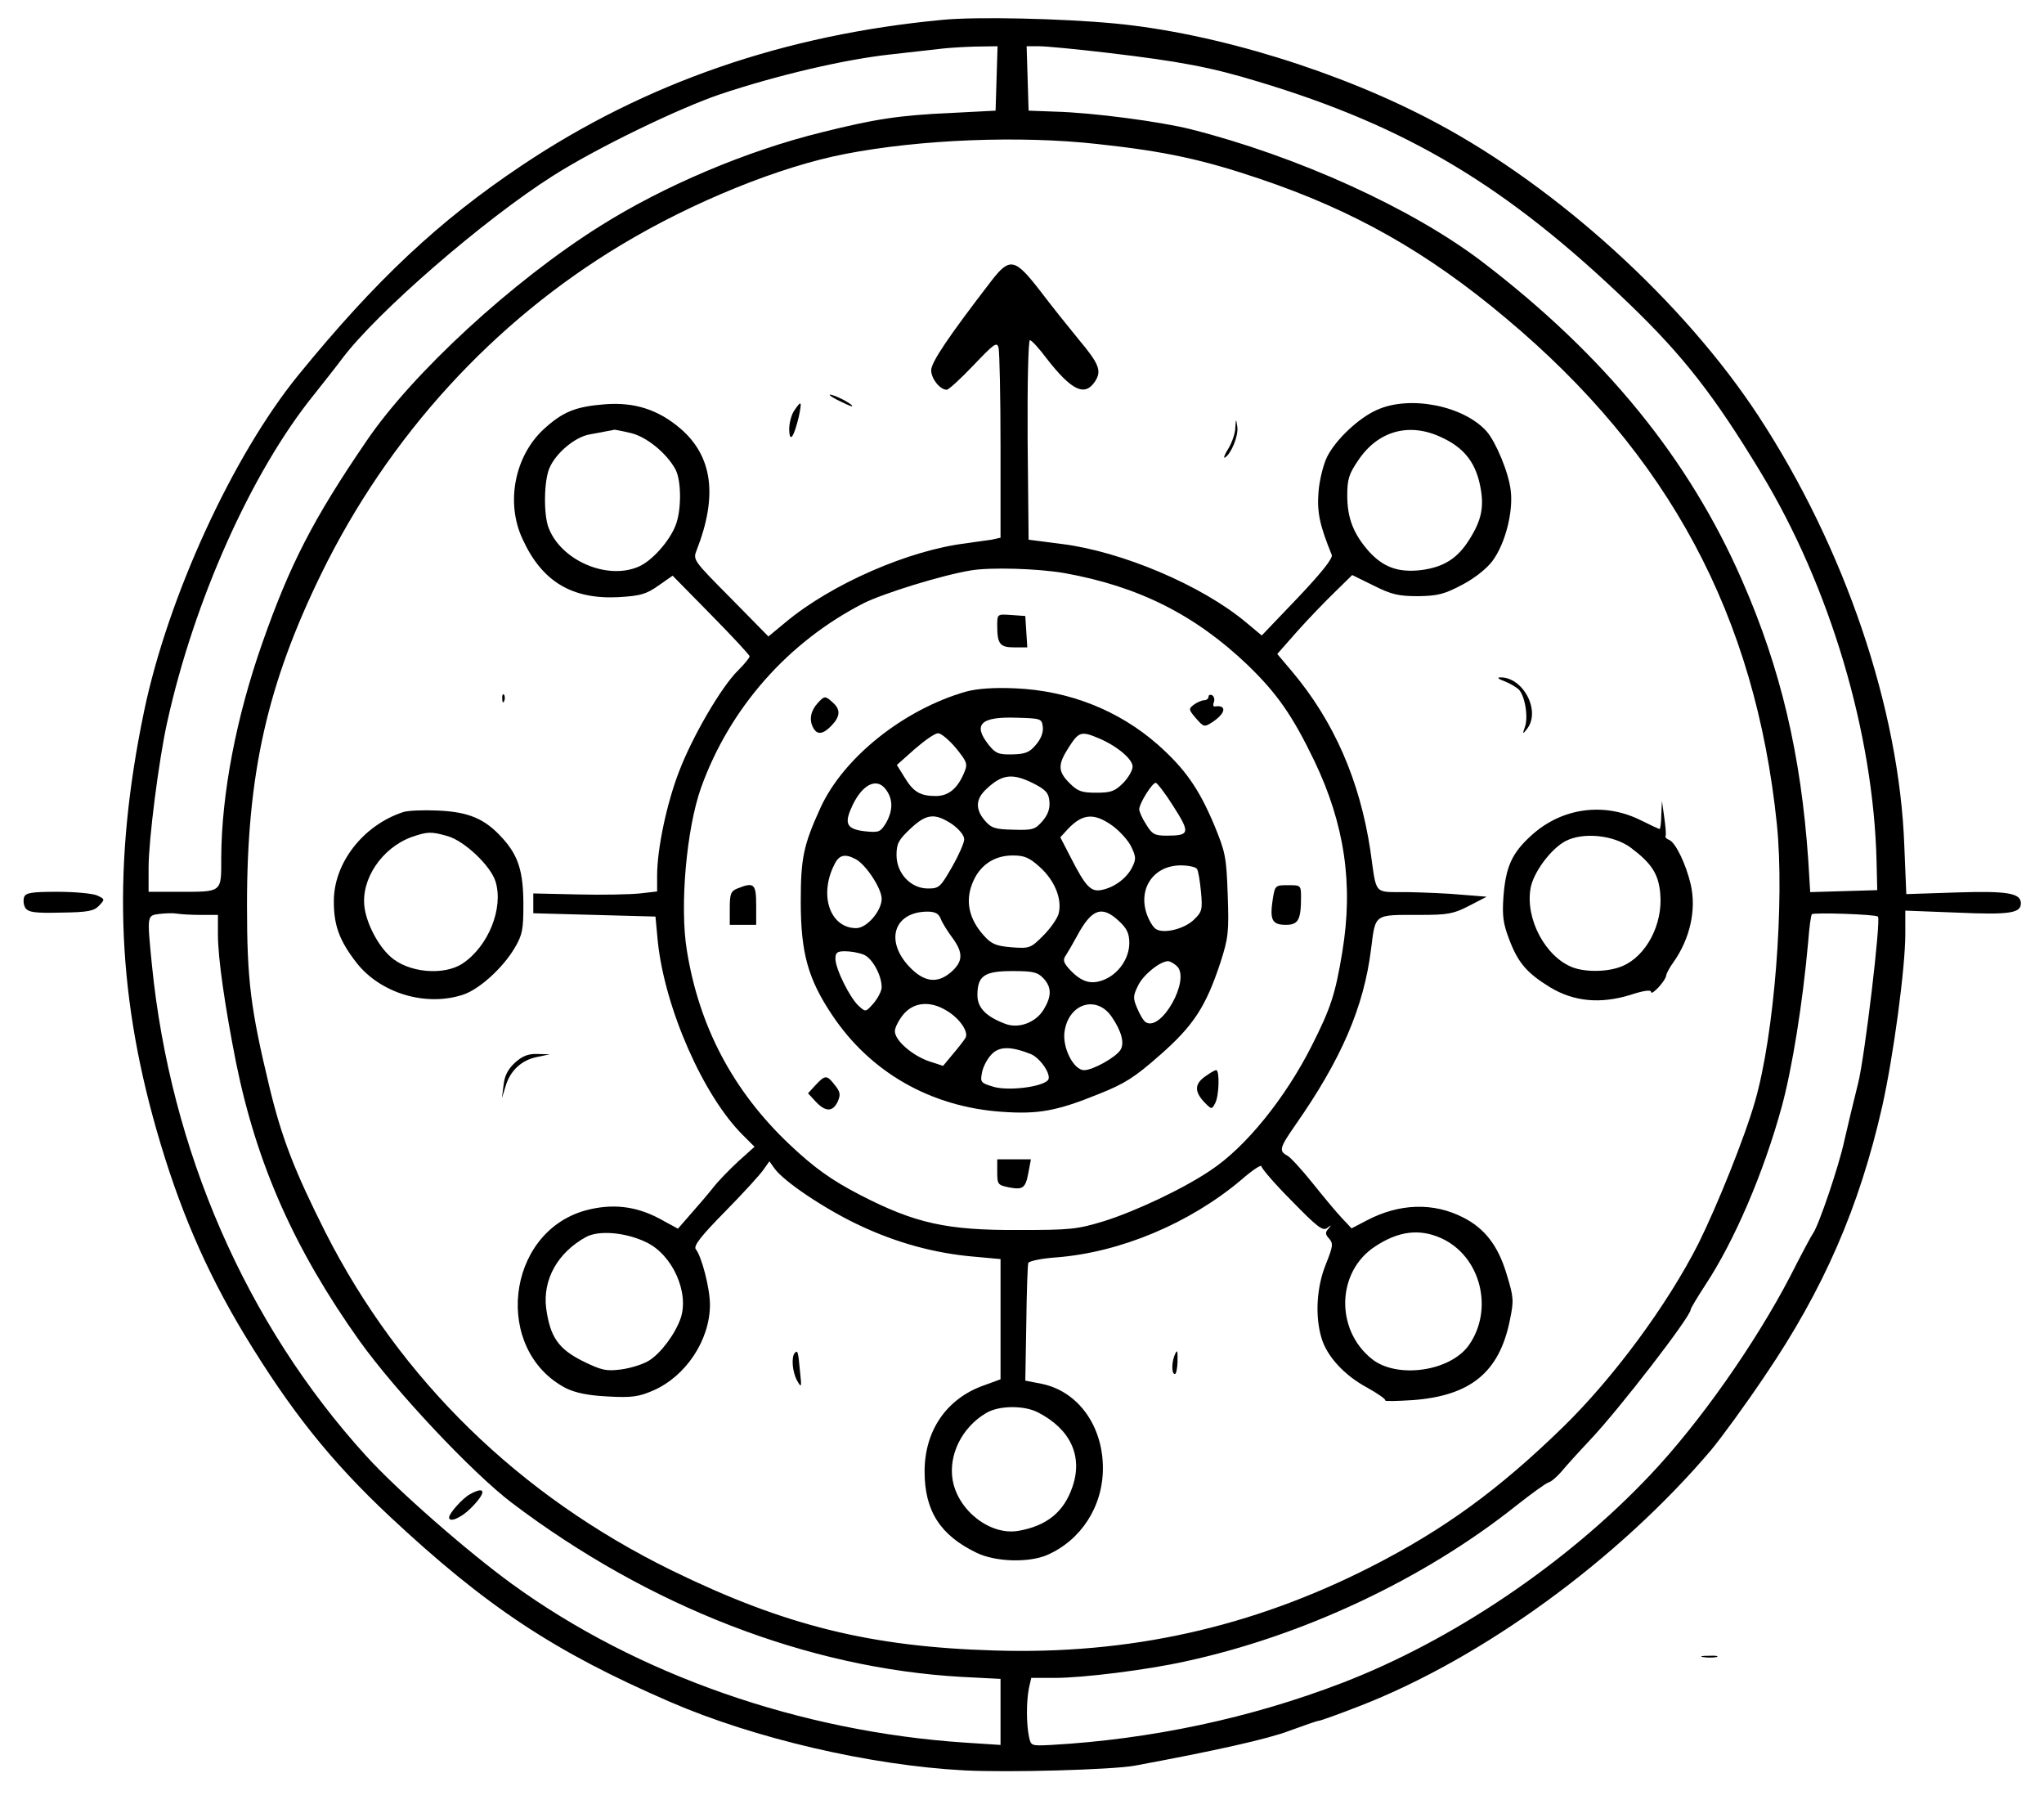 <?xml version="1.0" standalone="no"?>
<!DOCTYPE svg PUBLIC "-//W3C//DTD SVG 20010904//EN"
 "http://www.w3.org/TR/2001/REC-SVG-20010904/DTD/svg10.dtd">
<svg version="1.0" xmlns="http://www.w3.org/2000/svg"
 width="619pt" height="545pt" viewBox="0 0 619 545"
 preserveAspectRatio="xMidYMid meet">

<g transform="translate(0,545) scale(0.1,-0.1)"
fill="#000000" stroke="none">
<path d="M2855 5390 c-479 -45 -900 -190 -1275 -441 -250 -167 -442 -347 -676
-634 -199 -244 -396 -673 -468 -1020 -95 -458 -84 -839 38 -1266 67 -234 148
-424 267 -621 139 -229 261 -382 438 -548 294 -275 500 -411 851 -563 254
-110 605 -192 890 -207 136 -7 447 2 515 14 243 45 405 81 470 106 44 16 84
30 88 30 5 0 61 20 125 45 373 145 782 443 1064 775 30 36 104 137 163 225
178 262 286 511 355 815 34 152 70 419 70 523 l0 70 156 -6 c158 -7 194 -2
194 28 0 31 -40 38 -195 33 l-152 -5 -6 146 c-15 415 -180 902 -442 1302 -225
343 -607 691 -975 887 -289 155 -669 272 -975 301 -160 15 -416 21 -520 11z
m163 -177 l-3 -98 -135 -7 c-159 -7 -233 -19 -393 -59 -227 -56 -477 -162
-669 -283 -265 -166 -569 -446 -708 -651 -162 -237 -232 -374 -315 -610 -80
-227 -124 -459 -125 -651 0 -108 5 -104 -132 -104 l-88 0 0 74 c0 82 31 326
56 438 81 368 255 758 444 992 30 38 69 87 86 110 105 140 429 421 639 554
132 84 380 204 507 247 174 58 376 105 513 120 71 8 144 16 160 18 17 2 61 5
98 6 l68 1 -3 -97z m337 77 c220 -26 314 -44 455 -87 452 -136 753 -316 1124
-673 164 -158 257 -277 398 -510 210 -346 342 -790 351 -1180 l2 -85 -101 -3
-102 -3 -6 98 c-22 318 -83 578 -200 845 -161 369 -416 682 -788 966 -213 162
-559 319 -883 401 -93 23 -295 50 -410 53 l-80 3 -3 98 -3 97 38 0 c21 0 115
-9 208 -20z m-32 -276 c205 -22 319 -47 491 -105 285 -96 508 -222 746 -422
495 -414 756 -902 821 -1532 24 -234 -8 -639 -66 -839 -31 -109 -115 -317
-171 -430 -94 -186 -258 -408 -411 -557 -194 -189 -360 -310 -582 -423 -360
-183 -731 -266 -1140 -253 -374 11 -634 75 -976 242 -463 227 -822 577 -1049
1023 -94 187 -133 286 -171 445 -56 233 -67 319 -67 547 0 396 61 667 225
1003 203 415 520 763 909 996 216 130 480 237 678 275 227 44 529 56 763 30z
m-2715 -2334 l52 0 0 -60 c0 -71 21 -216 55 -388 63 -309 177 -565 374 -842
109 -152 340 -398 461 -490 415 -314 897 -501 1363 -527 l117 -6 0 -100 0
-100 -107 7 c-499 33 -993 205 -1372 480 -135 98 -350 286 -443 389 -363 399
-592 925 -648 1486 -15 152 -15 149 23 154 17 2 41 3 52 1 11 -2 44 -4 73 -4z
m5079 -5 c10 -7 -40 -427 -60 -505 -13 -52 -32 -131 -42 -175 -16 -75 -78
-258 -95 -280 -4 -5 -35 -63 -68 -128 -106 -204 -276 -446 -425 -603 -252
-267 -599 -501 -932 -629 -278 -107 -580 -171 -882 -188 -61 -3 -61 -3 -67 26
-8 38 -8 106 0 146 l7 31 71 0 c86 0 279 24 396 50 356 77 722 249 1001 471
47 37 91 69 99 71 8 2 25 17 39 33 14 17 52 59 86 95 89 94 305 374 305 395 0
4 20 37 44 74 88 133 177 340 232 541 31 114 63 310 80 500 3 41 8 78 11 82 3
6 192 0 200 -7z"/>
<path d="M3001 4598 c-130 -169 -181 -245 -181 -269 0 -26 27 -59 47 -59 6 0
42 33 81 74 63 66 71 72 76 53 3 -12 6 -147 6 -299 l0 -276 -27 -6 c-16 -2
-50 -7 -78 -11 -173 -21 -407 -123 -546 -239 l-52 -43 -114 116 c-114 115
-115 116 -103 146 64 164 48 284 -50 368 -67 57 -139 80 -228 73 -90 -7 -128
-23 -186 -76 -87 -81 -115 -221 -64 -331 59 -130 150 -184 291 -177 67 4 84 9
121 35 l43 30 116 -118 c64 -65 117 -122 117 -126 0 -5 -16 -24 -35 -43 -50
-49 -138 -199 -179 -307 -37 -96 -66 -233 -66 -314 l0 -48 -52 -6 c-29 -3
-114 -5 -188 -3 l-135 3 0 -30 0 -30 185 -5 185 -5 7 -75 c21 -202 138 -469
259 -588 l34 -34 -49 -44 c-27 -25 -61 -60 -75 -78 -14 -18 -44 -53 -67 -79
l-41 -47 -55 30 c-73 39 -145 47 -226 25 -241 -68 -279 -423 -58 -538 29 -14
66 -22 127 -25 72 -4 93 -1 137 18 99 43 172 153 172 260 0 49 -25 146 -43
168 -7 10 14 38 90 115 55 56 107 113 116 127 l17 24 15 -21 c27 -39 152 -123
256 -172 114 -54 231 -86 352 -96 l77 -7 0 -182 0 -182 -52 -19 c-112 -40
-178 -137 -178 -260 0 -119 47 -193 157 -246 57 -28 158 -31 214 -7 103 45
169 147 169 263 0 128 -75 232 -184 255 l-51 10 3 173 c1 94 4 177 6 183 2 6
40 14 84 17 195 15 404 103 560 234 34 30 62 48 62 42 0 -6 41 -54 92 -105 77
-79 94 -92 107 -82 13 10 14 10 4 -2 -10 -11 -10 -17 2 -30 13 -15 12 -23 -10
-78 -28 -69 -33 -157 -13 -223 16 -55 69 -113 138 -150 32 -18 57 -35 55 -39
-2 -3 36 -2 83 1 175 13 262 84 294 240 13 62 12 71 -9 140 -26 88 -67 140
-132 173 -90 46 -193 43 -292 -9 l-46 -24 -30 32 c-17 18 -56 65 -88 105 -32
40 -66 77 -76 83 -27 14 -24 24 24 93 139 199 207 356 229 532 14 109 7 104
148 104 84 0 101 3 148 27 l54 28 -74 6 c-40 4 -115 7 -165 8 -106 1 -93 -13
-113 126 -32 212 -110 391 -238 543 l-44 52 60 68 c33 37 84 90 114 119 l53
52 65 -32 c54 -27 75 -32 135 -32 60 1 79 6 134 35 38 20 75 50 91 72 39 53
63 149 55 213 -6 54 -45 147 -73 179 -70 78 -233 110 -332 65 -55 -24 -125
-90 -151 -142 -11 -22 -23 -69 -26 -105 -5 -63 3 -101 40 -192 4 -10 -30 -53
-103 -130 l-109 -114 -48 40 c-134 112 -375 214 -557 237 l-101 13 -3 302 c-1
173 2 302 7 302 5 0 28 -25 51 -56 75 -96 115 -116 146 -69 21 32 13 53 -50
128 -28 34 -80 99 -115 145 -78 101 -93 104 -150 30z m-1091 -459 c48 -11 110
-62 136 -111 18 -35 18 -126 -1 -171 -20 -49 -73 -107 -112 -123 -96 -41 -235
20 -272 119 -15 40 -14 141 3 180 19 45 78 95 123 102 21 4 45 8 53 10 8 1 17
3 20 4 3 0 25 -4 50 -10z m2455 -13 c66 -30 101 -73 116 -140 15 -67 7 -109
-31 -169 -36 -58 -78 -84 -146 -93 -69 -8 -114 8 -158 56 -47 53 -66 101 -66
170 0 49 5 65 33 106 60 90 155 116 252 70z m-1142 -411 c224 -40 396 -126
556 -279 89 -86 136 -154 201 -289 92 -192 119 -374 85 -579 -21 -128 -35
-170 -92 -283 -80 -159 -201 -309 -308 -379 -83 -56 -226 -123 -321 -153 -82
-25 -103 -27 -259 -27 -218 -1 -313 20 -480 106 -85 44 -138 81 -215 154 -170
161 -273 356 -310 587 -22 134 -1 368 43 492 87 242 264 442 493 559 61 30
234 84 324 99 59 10 201 6 283 -8z m-1266 -2026 c80 -38 131 -153 104 -231
-17 -48 -60 -105 -95 -127 -17 -11 -55 -23 -84 -27 -46 -6 -60 -3 -117 25 -74
37 -99 73 -111 160 -11 87 35 169 121 216 39 21 120 14 182 -16z m2408 12
c119 -54 160 -215 83 -324 -57 -80 -219 -102 -294 -41 -111 89 -106 264 10
340 71 47 135 55 201 25z m-1222 -527 c98 -50 137 -132 105 -225 -26 -77 -78
-119 -165 -134 -85 -14 -182 62 -198 154 -13 76 28 159 100 202 38 24 115 25
158 3z"/>
<path d="M3020 3556 c0 -56 8 -66 52 -66 l39 0 -3 48 -3 47 -42 3 c-43 3 -43
3 -43 -32z"/>
<path d="M2925 3356 c-188 -54 -370 -199 -440 -351 -52 -114 -60 -153 -60
-285 0 -155 22 -234 95 -343 116 -174 299 -278 513 -293 111 -8 167 2 295 54
78 31 108 50 184 117 103 90 140 148 184 281 24 75 26 92 22 205 -4 116 -7
129 -42 214 -46 108 -87 167 -169 240 -118 104 -269 164 -432 171 -67 3 -116
-1 -150 -10z m233 -107 c2 -17 -6 -37 -21 -54 -19 -23 -32 -28 -71 -29 -42 -1
-51 3 -72 29 -49 62 -24 86 86 82 73 -2 75 -3 78 -28z m-263 -64 c34 -42 36
-48 25 -74 -20 -48 -47 -71 -86 -71 -47 0 -68 12 -95 57 l-23 37 54 48 c30 26
61 48 71 48 9 0 33 -20 54 -45z m432 30 c55 -23 103 -63 103 -86 0 -11 -13
-34 -29 -50 -25 -25 -37 -29 -81 -29 -44 0 -56 4 -81 29 -36 36 -36 56 -2 109
30 47 38 49 90 27z m-197 -137 c37 -19 46 -29 48 -54 2 -22 -4 -40 -21 -60
-22 -25 -29 -28 -88 -26 -55 1 -67 5 -86 27 -30 35 -29 66 5 97 47 44 78 48
142 16z m-446 -20 c21 -29 20 -63 -1 -100 -17 -27 -21 -29 -62 -25 -54 6 -64
21 -45 66 31 75 79 101 108 59z m870 -50 c51 -80 49 -88 -21 -88 -36 0 -44 4
-62 34 -12 18 -21 39 -21 46 0 17 39 80 50 80 4 0 29 -32 54 -72z m-671 -53
c22 -16 37 -34 37 -46 0 -11 -17 -49 -37 -84 -35 -61 -39 -65 -73 -65 -52 0
-95 46 -95 101 0 35 6 46 42 80 49 46 74 48 126 14z m486 -5 c23 -17 49 -46
57 -64 14 -29 15 -37 3 -61 -16 -33 -53 -61 -91 -69 -34 -8 -50 9 -95 97 l-32
62 22 24 c45 48 80 51 136 11z m-778 -101 c31 -16 79 -89 79 -120 0 -37 -45
-89 -77 -89 -79 0 -114 99 -66 193 14 29 32 33 64 16z m559 -25 c44 -40 67
-96 56 -140 -4 -15 -25 -45 -47 -67 -38 -38 -41 -39 -96 -35 -47 4 -61 10 -84
36 -44 49 -56 102 -35 156 21 55 65 86 123 86 35 0 50 -6 83 -36z m475 -5 c4
-6 9 -37 12 -69 5 -53 3 -61 -20 -83 -28 -29 -92 -45 -116 -30 -9 5 -22 27
-29 48 -25 77 23 145 104 145 23 0 46 -5 49 -11z m-776 -151 c5 -13 21 -38 35
-57 34 -46 33 -73 -6 -106 -41 -34 -81 -28 -125 19 -74 79 -45 165 55 166 24
0 35 -6 41 -22z m540 -7 c24 -22 31 -38 31 -66 0 -46 -32 -93 -76 -111 -39
-16 -68 -8 -104 30 -20 22 -22 30 -12 44 6 9 21 35 33 57 45 84 76 95 128 46z
m-774 -101 c26 -10 55 -62 55 -99 0 -11 -11 -32 -24 -48 -24 -27 -24 -28 -45
-9 -27 24 -71 113 -71 143 0 19 5 23 29 23 16 0 41 -4 56 -10z m950 -36 c40
-41 -48 -198 -95 -169 -7 4 -18 23 -26 42 -13 30 -13 38 2 68 15 33 66 74 91
75 6 0 19 -7 28 -16z m-405 -36 c25 -27 25 -54 1 -94 -24 -40 -76 -59 -116
-44 -59 22 -85 49 -85 87 0 59 21 73 106 73 62 0 76 -3 94 -22z m-293 -98 c39
-23 67 -64 57 -82 -4 -7 -21 -29 -38 -49 l-30 -36 -43 14 c-51 18 -103 63
-103 91 0 11 12 34 26 51 31 37 81 42 131 11z m500 -19 c30 -44 39 -80 26
-100 -14 -22 -83 -61 -110 -61 -32 0 -67 70 -59 118 13 85 98 110 143 43z
m-246 -112 c30 -12 66 -66 52 -80 -20 -20 -116 -32 -162 -20 -41 12 -43 14
-37 44 3 17 16 42 29 55 23 24 57 25 118 1z"/>
<path d="M3660 3341 c0 -6 -6 -11 -13 -11 -7 0 -21 -6 -31 -13 -17 -13 -17
-15 6 -42 24 -27 25 -27 50 -11 41 27 44 53 6 47 -4 0 -5 5 -2 13 3 8 1 17 -5
21 -6 3 -11 1 -11 -4z"/>
<path d="M2476 3321 c-21 -23 -26 -50 -14 -73 12 -24 30 -22 56 5 27 28 28 49
4 70 -23 21 -25 21 -46 -2z"/>
<path d="M2233 2760 c-20 -8 -23 -17 -23 -60 l0 -50 40 0 40 0 0 60 c0 65 -7
70 -57 50z"/>
<path d="M3854 2725 c-9 -61 -1 -75 40 -75 37 0 46 14 46 83 0 37 -1 37 -39
37 -39 0 -40 0 -47 -45z"/>
<path d="M3647 2189 c-31 -23 -29 -47 4 -80 18 -18 19 -18 29 1 12 22 14 100
3 100 -5 0 -21 -10 -36 -21z"/>
<path d="M2470 2165 l-23 -25 23 -25 c30 -32 52 -32 67 0 9 21 8 29 -9 50 -24
31 -29 31 -58 0z"/>
<path d="M3020 1901 c0 -37 2 -39 36 -46 43 -8 50 -2 59 48 l7 37 -51 0 -51 0
0 -39z"/>
<path d="M2534 4240 c22 -11 42 -20 45 -20 12 0 -36 28 -59 34 -14 4 -8 -2 14
-14z"/>
<path d="M2406 4208 c-9 -12 -16 -38 -16 -58 1 -43 14 -24 29 38 10 48 8 51
-13 20z"/>
<path d="M3741 4155 c0 -16 -10 -45 -21 -63 -12 -19 -16 -31 -10 -27 19 12 41
66 37 93 -4 26 -4 26 -6 -3z"/>
<path d="M4555 3388 c16 -6 36 -18 44 -25 19 -19 30 -84 19 -114 -8 -23 -7
-23 7 -5 42 55 -14 158 -83 155 -9 0 -4 -5 13 -11z"/>
<path d="M1521 3334 c0 -11 3 -14 6 -6 3 7 2 16 -1 19 -3 4 -6 -2 -5 -13z"/>
<path d="M5031 2983 c0 -24 -3 -43 -5 -43 -2 0 -28 12 -56 26 -111 56 -239 39
-331 -44 -60 -54 -79 -95 -86 -187 -4 -57 -1 -81 17 -128 27 -72 54 -103 124
-146 73 -44 153 -51 244 -23 39 13 62 16 62 9 0 -14 44 33 46 50 1 7 11 25 22
40 50 71 70 159 52 236 -15 63 -46 126 -65 134 -8 3 -13 8 -11 12 2 3 0 29 -4
56 l-7 50 -2 -42z m-93 -99 c64 -48 85 -80 90 -141 8 -92 -43 -188 -115 -218
-42 -18 -110 -19 -150 -4 -82 31 -144 146 -128 239 8 48 62 121 107 144 53 27
144 18 196 -20z"/>
<path d="M1220 2991 c-121 -40 -210 -155 -209 -271 0 -72 17 -118 68 -184 73
-94 212 -135 325 -97 49 17 119 81 154 140 24 40 27 57 27 131 0 101 -15 149
-63 202 -53 59 -102 80 -197 84 -44 2 -91 0 -105 -5z m134 -72 c52 -14 133
-91 147 -139 24 -80 -22 -195 -100 -247 -57 -38 -166 -28 -219 21 -37 33 -71
98 -78 148 -12 85 52 181 143 214 47 16 58 17 107 3z"/>
<path d="M1560 2233 c-22 -20 -32 -40 -35 -68 l-5 -40 11 36 c14 48 49 80 96
89 l38 8 -37 1 c-28 1 -46 -6 -68 -26z"/>
<path d="M2407 1354 c-11 -12 -8 -57 7 -84 13 -23 14 -21 9 25 -6 64 -7 68
-16 59z"/>
<path d="M3556 1344 c-8 -22 -8 -54 2 -54 4 0 7 16 8 35 1 39 -1 42 -10 19z"/>
<path d="M1423 926 c-22 -12 -63 -58 -63 -70 0 -17 36 -2 66 28 48 48 46 69
-3 42z"/>
<path d="M73 2734 c-3 -9 -2 -24 4 -33 9 -13 28 -16 108 -14 82 1 100 5 115
21 18 19 18 20 -6 31 -14 6 -68 11 -120 11 -78 0 -96 -3 -101 -16z"/>
<path d="M5158 433 c12 -2 30 -2 40 0 9 3 -1 5 -23 4 -22 0 -30 -2 -17 -4z"/>
</g>
</svg>
